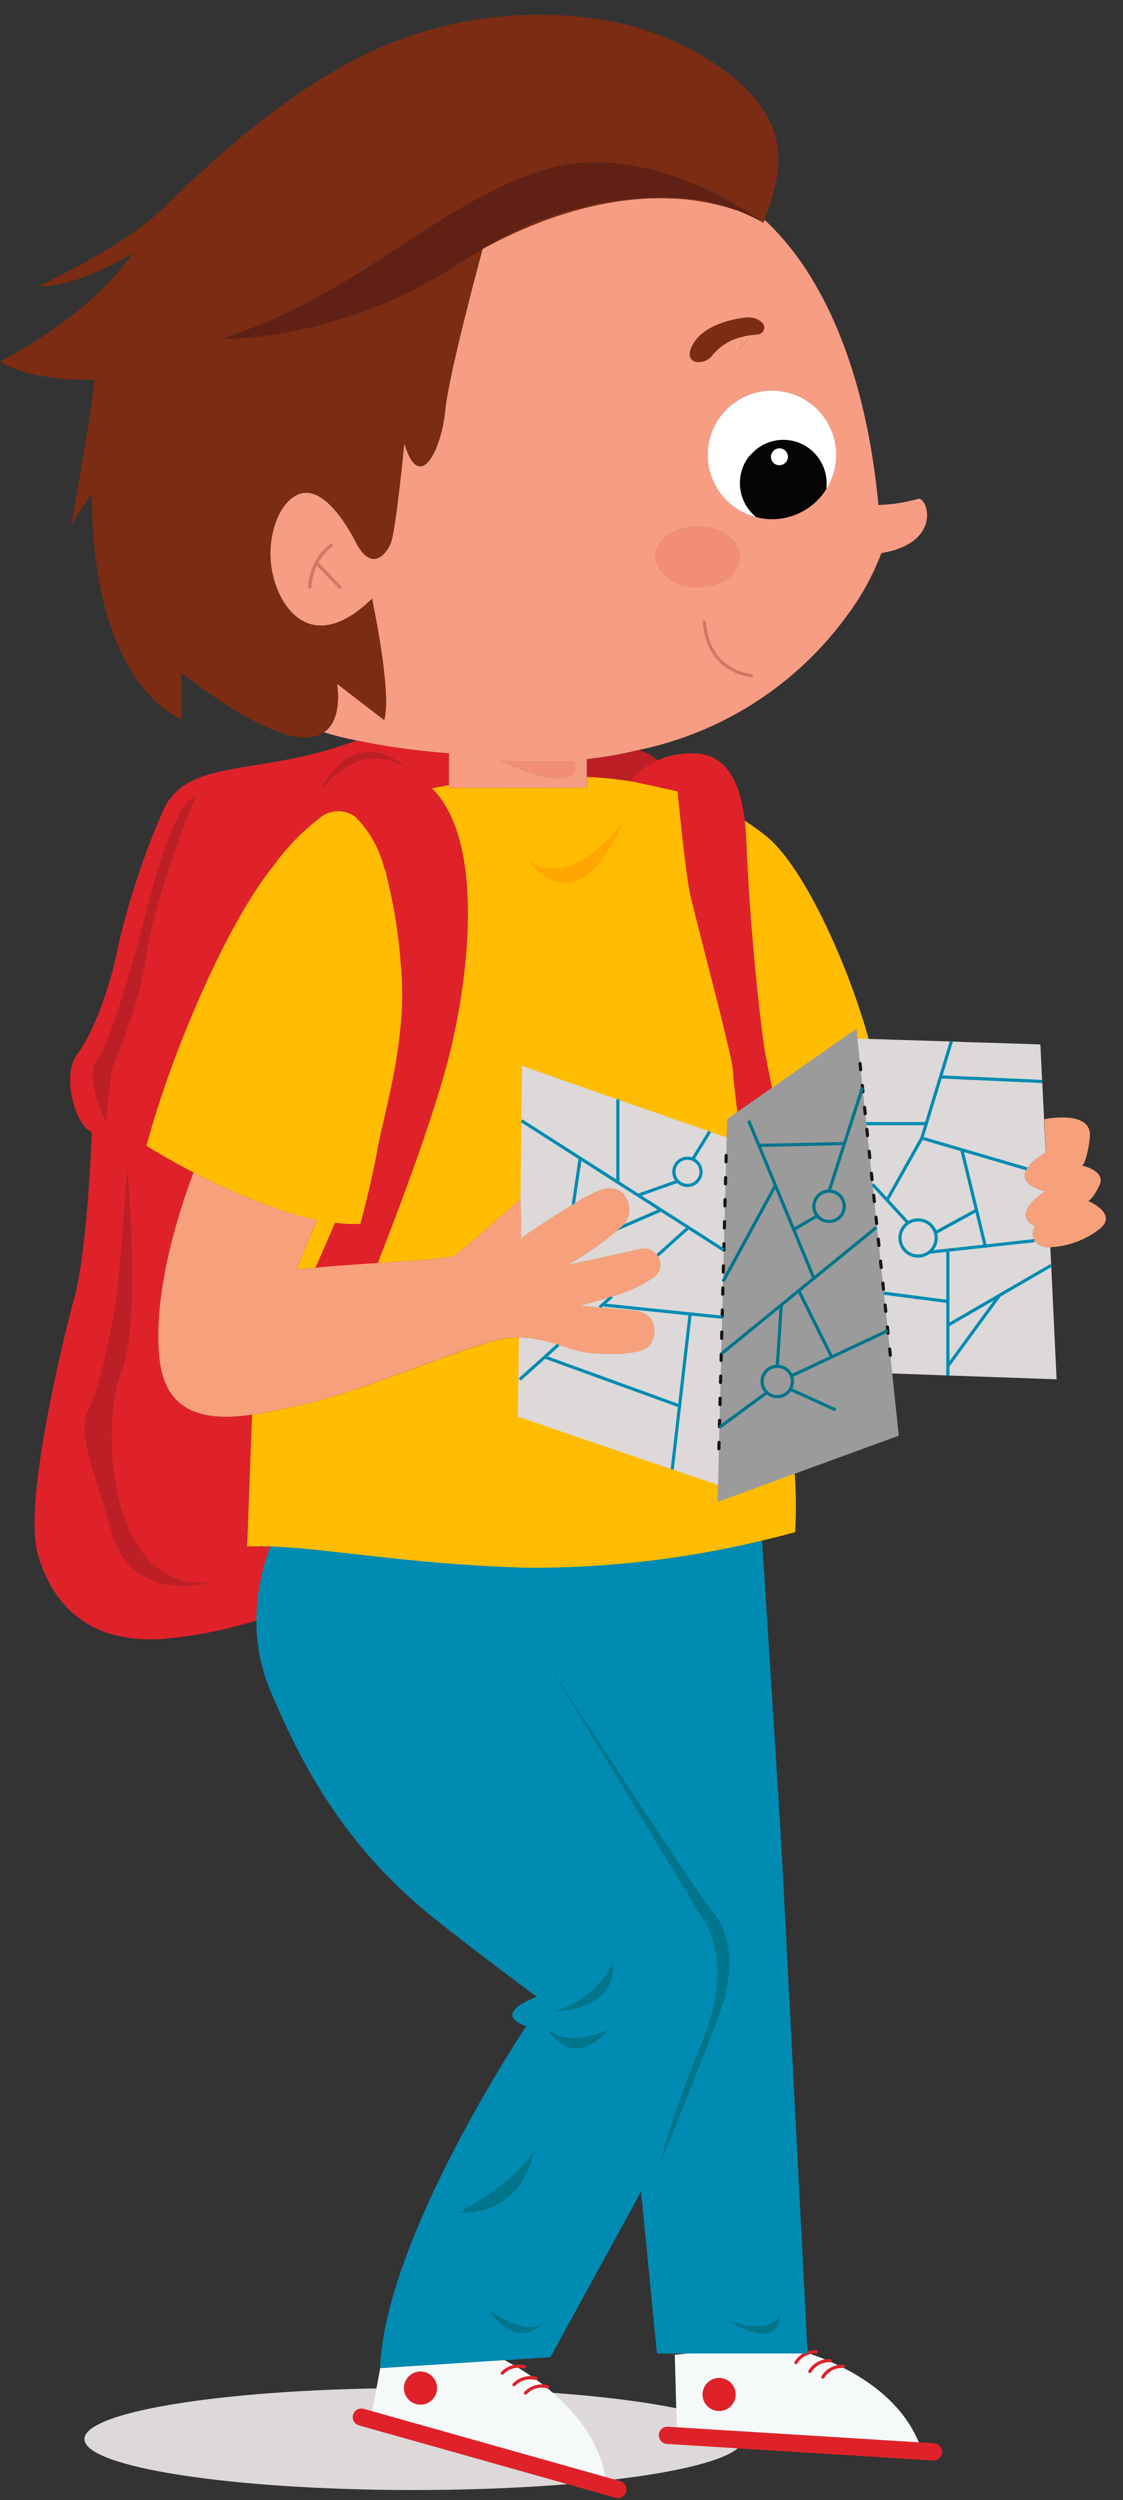 <?xml version="1.0" encoding="utf-8"?>
<!-- Generator: Adobe Illustrator 16.0.0, SVG Export Plug-In . SVG Version: 6.00 Build 0)  -->
<!DOCTYPE svg PUBLIC "-//W3C//DTD SVG 1.1//EN" "http://www.w3.org/Graphics/SVG/1.1/DTD/svg11.dtd">
<svg version="1.1" id="Layer_1" xmlns="http://www.w3.org/2000/svg" xmlns:xlink="http://www.w3.org/1999/xlink" x="0px" y="0px"
	 width="97.064px" height="216.035px" viewBox="0 108.535 97.064 216.035" enable-background="new 0 108.535 97.064 216.035"
	 xml:space="preserve">
<rect x="0" y="108.535" width="97.064" height="216.035" fill="#333333" stroke="none"/>
<path id="Path_1515" fill="#007F2C" d="M65.508,137.433c-0.142,0.016-0.363,0.032-0.63,0.063c-0.315,0.441-0.646,0.867-0.978,1.293
	c0.127-0.378,0.236-0.772,0.348-1.166c-1.064,0.213-2.02,0.793-2.7,1.639c-0.757,0.977-2.821,0.757-1.513-1.2
	c1.025-1.5,3.326-1.955,4.318-2.081c0.073-0.014,0.147-0.019,0.222-0.016c0.298-0.018,0.595,0.036,0.866,0.158
	c0.11,0.046,0.211,0.11,0.301,0.189c0.289,0.162,0.393,0.527,0.23,0.816C65.877,137.299,65.703,137.413,65.508,137.433z"/>
<path id="Path_1521" fill="#007F2C" d="M72.27,147.849c-0.004,3.063-2.485,5.544-5.547,5.548c-0.458,0-0.914-0.059-1.356-0.173
	c-2.971-0.748-4.772-3.762-4.024-6.732s3.762-4.772,6.732-4.024c2.465,0.621,4.193,2.839,4.191,5.381H72.27z"/>
<path id="Path_1494" fill="#007F2C" d="M63.521,126.654l0.016,0.016c-1.722-0.573-3.515-0.902-5.328-0.977
	c-3.972-0.2-9.347,0.6-15.967,4.067v-0.016c4.887-2.876,10.489-4.309,16.156-4.13C60.147,125.708,61.873,126.058,63.521,126.654z"/>
<path id="Path_1512" fill="#007F2C" d="M63.538,126.669c-1.722-0.573-3.515-0.902-5.328-0.977c0.06-0.033,0.124-0.06,0.189-0.079
	c1.75,0.094,3.476,0.445,5.123,1.04L63.538,126.669z"/>
<path id="Path_1516" fill="#007F2C" d="M64.578,135.968c-0.079,0.567-0.2,1.119-0.331,1.655c-1.064,0.213-2.021,0.793-2.7,1.639
	c-0.757,0.977-2.821,0.757-1.513-1.2c1.024-1.5,3.325-1.955,4.319-2.081C64.428,135.968,64.503,135.964,64.578,135.968z"/>
<path id="Path_1527" fill="#007F2C" d="M65.507,137.435c-0.142,0.016-0.362,0.032-0.63,0.063c0.3-0.378,0.583-0.772,0.867-1.182
	c0.288,0.164,0.389,0.53,0.226,0.818C65.873,137.303,65.701,137.415,65.507,137.435z"/>
<path id="Path_1522" fill="#007F2C" d="M72.27,147.849c-0.004,3.063-2.485,5.544-5.547,5.548c-0.458,0-0.914-0.059-1.356-0.173
	c-2.971-0.748-4.772-3.762-4.024-6.732s3.762-4.772,6.732-4.024c2.465,0.621,4.193,2.839,4.191,5.381H72.27z"/>
<path id="Path_1509" fill="#007F2C" d="M63.947,156.665c-0.08,0.981-0.719,1.828-1.639,2.175c-1.309-0.363-2.601-0.725-3.894-1.1
	c-0.52-0.157-1.072-0.299-1.655-0.426h-0.017c-0.069-0.209-0.105-0.427-0.11-0.646c0-1.45,1.639-2.617,3.657-2.617
	C62.309,154.051,63.947,155.214,63.947,156.665z"/>
<path id="Path_1545" fill="#DDD9D9" d="M64.232,319.296c0,2.434-12.745,4.404-28.467,4.404c-15.723,0-28.466-1.971-28.466-4.404
	c0-2.436,12.745-4.406,28.466-4.406C51.486,314.89,64.232,316.861,64.232,319.296z"/>
<path id="Path_1503" fill="#BD1F26" d="M49.319,175.611c-0.626,0.259-1.325,0.287-1.97,0.079v-1.371h2.254
	C49.603,174.319,49.997,175.216,49.319,175.611z"/>
<path id="Path_1504" fill="#BD1F26" d="M57.074,174.823c0.038,0.565-0.088,1.128-0.363,1.624c0,0.016-0.016,0.031-0.032,0.047
	c-0.527,0.893-1.284,1.627-2.191,2.128l-7.14-0.63v-1.387h3.373v-2.476c1.513-0.162,3.014-0.425,4.492-0.788h0.016
	c0.587,0.166,1.127,0.469,1.576,0.883C56.957,174.39,57.052,174.599,57.074,174.823z"/>
<path id="Path_1482" fill="#DF222A" d="M45.473,184.911l-10.954,32.628c-0.6,0.032-1.214,0.079-1.86,0.126
	c-1.828,0.126-3.783,0.269-5.391,0.41c-0.394,0.032-0.757,0.063-1.1,0.095c-0.18,0.004-0.358,0.02-0.536,0.047l1.765-4.271
	c-1.115-0.236-2.214-0.536-3.294-0.9v-0.016c-2.538-0.867-5.004-1.932-7.377-3.184c-0.835,2.207-3.578,9.93-2.948,16.029
	c0.52,5.012,4.208,5.438,8.007,4.9c1.671-0.236,3.342-0.662,4.792-0.977c1.182-0.269,2.664-0.709,4.24-1.246l-3.909,11.664
	l-0.725,2.129l-1.718,5.138c-0.711,0.466-1.485,0.827-2.3,1.071c-2.309,0.732-4.685,1.234-7.093,1.5
	c-7.314,0.914-10.561-2.899-11.806-7.219c-1.245-4.334,2-17.873,3.168-22.193c1.168-4.318,1.5-14.299,1.5-14.299
	c-1.419-0.49-2.664-4.9-1.245-6.73c1.4-1.828,2.9-5.975,3.483-9.126c0.924-4.071,2.233-8.046,3.909-11.869
	c1.576-3.625,5.722-3.42,11.049-4.508c1.943-0.373,3.851-0.905,5.706-1.593h0.016c2.626,0.542,5.285,0.909,7.96,1.101v2.979h4.208
	L45.473,184.911z"/>
<path id="Path_1536" fill="#F6F9F9" d="M33.322,310.736l-1.419,7.572l20.574,5.4c-0.5-7.629-9.587-11.586-9.587-11.586
	s-4.237-0.859-9.569-1.381L33.322,310.736z"/>
<line id="Line_153" fill="none" stroke="#DF222A" stroke-width="1.49" stroke-linecap="round" stroke-miterlimit="10" x1="53.411" y1="323.65" x2="31.234" y2="317.398"/>
<path id="Path_1537" fill="none" d="M31.901,318.306l20.576,5.4c-0.5-7.627-9.587-11.584-9.587-11.584s-4.237-0.859-9.569-1.381
	L31.901,318.306z"/>
<path id="Path_1546" fill="none" stroke="#DF222A" stroke-width="0.279" stroke-linecap="round" stroke-miterlimit="10" d="
	M46.345,314.056c-0.69-0.182-1.424,0.025-1.918,0.539"/>
<path id="Path_1547" fill="none" stroke="#DF222A" stroke-width="0.279" stroke-linecap="round" stroke-miterlimit="10" d="
	M47.34,314.777c-0.689-0.184-1.424,0.023-1.918,0.539"/>
<path id="Path_1548" fill="#DF222A" d="M34.924,314.687c-0.112,0.783,0.432,1.51,1.215,1.621c0.784,0.113,1.51-0.432,1.622-1.215
	c0.112-0.783-0.431-1.508-1.213-1.621c-0.782-0.115-1.508,0.426-1.623,1.209C34.925,314.683,34.924,314.685,34.924,314.687z"/>
<path id="Path_1542" fill="none" stroke="#DF222A" stroke-width="0.279" stroke-linecap="round" stroke-miterlimit="10" d="
	M45.332,313.056c-0.69-0.182-1.424,0.025-1.918,0.541"/>
<path id="Path_1538" fill="#F6F9F9" d="M58.325,312.015l0.211,7.701l21.249,0.932c-2.1-7.352-11.814-9.299-11.814-9.299
	s-4.324,0.055-9.646,0.668V312.015z"/>
<line id="Line_154" fill="none" stroke="#DF222A" stroke-width="1.49" stroke-linecap="round" stroke-miterlimit="10" x1="80.688" y1="320.404" x2="57.689" y2="318.972"/>
<path id="Path_1539" fill="none" d="M58.323,312.019l0.213,7.699l21.249,0.934c-2.1-7.354-11.815-9.301-11.815-9.301
	s-4.323,0.055-9.646,0.668"/>
<path id="Path_1541" fill="none" stroke="#DF222A" stroke-width="0.279" stroke-linecap="round" stroke-miterlimit="10" d="
	M71.757,312.519c-0.712-0.033-1.387,0.324-1.761,0.932"/>
<path id="Path_1543" fill="none" stroke="#DF222A" stroke-width="0.279" stroke-linecap="round" stroke-miterlimit="10" d="
	M72.881,313.009c-0.713-0.033-1.388,0.324-1.762,0.934"/>
<path id="Path_1549" fill="#DF222A" d="M60.725,315.539c0.055,0.791,0.738,1.387,1.527,1.332c0.789-0.053,1.387-0.736,1.332-1.525
	c-0.054-0.791-0.737-1.387-1.527-1.334c0,0.002-0.001,0.002-0.002,0.002C61.267,314.068,60.672,314.751,60.725,315.539z"/>
<path id="Path_1540" fill="none" stroke="#DF222A" stroke-width="0.279" stroke-linecap="round" stroke-miterlimit="10" d="
	M70.555,311.753c-0.713-0.031-1.387,0.326-1.761,0.934"/>
<path id="Path_1493" fill="#008BB2" d="M24.232,240.218c0,0-3.978,6.881-0.909,14.293c3.069,7.41,6.989,13.978,14.083,19.694
	c3.384,2.728,9,6.884,9,6.884s-4.079,1.375-0.927,2.541c0,0-12.2,18.211-12.625,29.541l14.719-0.953l7.834-14.295l1.378,13.977
	h13.021c0,0-2.117-40.979-2.225-43.094c-0.107-2.114-1.8-28.588-1.8-28.588H24.232z"/>
<path id="Path_1529" fill="#00758B" d="M46.15,294.351c0,0-0.709,5.586-6.548,5.381C39.602,299.732,44.554,297.164,46.15,294.351z"
	/>
<path id="Path_1513" fill="#00758B" d="M52.991,278.109c-1.019,2.076-2.882,3.613-5.115,4.217
	C47.876,282.326,53.349,282.361,52.991,278.109z"/>
<path id="Path_1517" fill="#00758B" d="M52.568,283.907c0,0-3.308,1.663-5.225-0.024C47.343,283.882,49.422,287.605,52.568,283.907z
	"/>
<path id="Path_1533" fill="#00758B" d="M42.272,308.136c0,0,3.154,2.371,4.623,1.119C46.895,309.255,44.783,311.884,42.272,308.136z
	"/>
<path id="Path_1534" fill="#00758B" d="M67.411,308.595c0,0-0.634,1.842-4.673,0.379C62.738,308.974,67.238,311.937,67.411,308.595z
	"/>
<path id="Path_1505" fill="#FFBC00" d="M47.35,175.69c-0.126-0.017-0.268-0.048-0.41-0.079h0.41c0.646-0.032,1.308-0.032,1.97,0
	C48.693,175.87,47.995,175.898,47.35,175.69z"/>
<path id="Path_1483" fill="#FFBC00" d="M74.792,204.833c-0.499,0.881-1.097,1.699-1.78,2.443c-0.026,0.022-0.048,0.049-0.063,0.079
	h-0.017c-1.643,1.738-3.502,3.259-5.533,4.524c-0.08,0.058-0.164,0.11-0.252,0.158c0,0,0.315,3.987,0.662,9.031
	c0.127,1.907,0.269,3.988,0.395,6.037l0.095,1.467c0.095,1.434,0.173,2.836,0.252,4.16c0.048,1.119,0.095,2.176,0.142,3.137
	c0.115,1.686,0.127,3.375,0.033,5.061c0,0-1.057,0.3-2.854,0.725c-6.694,1.608-13.56,2.396-20.444,2.35
	c-8.338-0.252-14.422-1.215-19.246-1.655c-0.993-0.079-1.923-0.158-2.821-0.188c-0.694-0.017-1.356-0.017-2,0l0.426-11.381
	c1.671-0.236,3.342-0.662,4.792-0.977c1.182-0.268,2.664-0.709,4.24-1.245c4.76-1.608,10.545-4,12.815-4.366
	c0.402-0.057,0.808-0.084,1.214-0.078c0.221,0,0.426,0.016,0.63,0.03v-0.017c0.949,0.102,1.884,0.303,2.79,0.601
	c0.709,0.264,1.437,0.479,2.175,0.646c1.056,0.127,5.391,0.537,5.911-0.883c0.536-1.418,0-2.6-1.655-2.727
	c-0.82-0.047-1.939-0.158-2.869-0.252c-0.977-0.079-1.75-0.158-1.75-0.158s1.324-0.314,2.806-0.788
	c1.314-0.347,2.558-0.923,3.673-1.7c0.571-0.441,0.69-1.258,0.268-1.844c-0.336-0.469-0.919-0.691-1.482-0.566
	c-1.119,0.268-5.816,1.291-6.289,1.387c1.643-0.918,3.185-2.006,4.6-3.247c0.325-0.274,0.566-0.635,0.694-1.04
	c0.236-1.434-0.662-2.7-2.317-2.223c-0.866,0.334-1.696,0.756-2.475,1.261c-1.545,0.93-3.294,2.1-4.082,2.632l-0.426,0.3
	l-0.047-3.389l-0.016,0.016c-0.331,0.284-5.343,4.714-5.8,4.949c-1.547,0.227-3.104,0.374-4.666,0.44
	c-0.6,0.033-1.214,0.08-1.86,0.127c-1.828,0.125-3.783,0.268-5.391,0.41c-0.394,0.031-0.757,0.063-1.1,0.094
	c-0.179,0.004-0.358,0.021-0.536,0.048l1.765-4.272c-1.114-0.235-2.214-0.536-3.294-0.9v-0.016l0.158-0.3l3.48-6.485l5.516-22.5
	l0.032-0.078v-0.021l1.576-6.463c0,0,0.914-0.236,2.459-0.536c0.441-0.079,0.93-0.173,1.482-0.269v0.222h11.916v-0.931
	c1.384,0.059,2.763,0.201,4.13,0.427c0.615,0.095,1.245,0.2,1.86,0.347c0.505,0.11,1.009,0.236,1.513,0.379l0.095,0.031
	c0.081,0.014,0.16,0.035,0.236,0.063c2.05,0.564,4.008,1.419,5.816,2.539c0.791,0.502,1.544,1.06,2.254,1.67
	c3.294,3.138,6.842,11.35,8.449,17.182c0.236,0.835,0.426,1.623,0.566,2.35C75.869,202.107,75.568,203.589,74.792,204.833z"/>
<path id="Path_1508" fill="#DF222A" d="M54.485,176.029c0.957-1.135,2.259-1.924,3.707-2.248c2.161-0.332,5.982-0.914,6.314,7.4
	s1.33,16.535,1.579,18.029c0.249,1.496,1.185,5.922,1.185,5.922l-3.179,2.222c0,0-0.665-4.819-0.747-6.313
	s-3.324-13.377-3.74-15.455s-1.042-8.672-1.042-8.672L54.485,176.029z"/>
<path id="Path_1484" fill="#DF222A" d="M38.664,200.374c-1.434,5.422-4.461,13.335-6.005,17.291
	c-1.828,0.126-3.783,0.269-5.391,0.41c0.457-1.024,1.04-2.38,1.687-3.877c1.876-4.445,4.177-10.214,4.681-12.83
	c0.805-5.575,0.757-11.239-0.142-16.8c-0.063-0.301-0.142-0.6-0.2-0.9v-0.016c-0.342-1.669-1.029-3.248-2.018-4.635l-0.457,0.201
	l-3.862,1.699c0.174-0.572,0.39-1.131,0.646-1.671v-0.013c1.088-2.334,3.641-6.037,8.244-3.657c0.544,0.282,1.043,0.644,1.482,1.071
	C42.037,181.271,40.493,193.517,38.664,200.374z"/>
<path id="Path_1499" fill="#DDD9D9" d="M91.324,227.722l-9.393-0.332l-4.777-0.172l-0.031,0.016l-4.887,3.137l-3.688,2.364
	l-6.462,4.13l-0.032-0.016l-3.956-1.338l-13.335-4.559l0.079-6.841c0.221,0,0.426,0.017,0.63,0.032v-0.016
	c0.948,0.101,1.883,0.302,2.79,0.6c0.71,0.264,1.437,0.479,2.175,0.646c1.056,0.126,5.391,0.536,5.911-0.883
	c0.536-1.419,0-2.601-1.655-2.728c-0.82-0.047-1.939-0.157-2.869-0.252c-0.977-0.078-1.75-0.158-1.75-0.158s1.324-0.314,2.806-0.787
	c1.314-0.348,2.558-0.923,3.673-1.7c0.572-0.442,0.69-1.257,0.268-1.844c-0.336-0.469-0.919-0.692-1.482-0.567
	c-1.119,0.268-5.816,1.292-6.289,1.387c1.644-0.917,3.185-2.006,4.6-3.246c0.325-0.274,0.566-0.635,0.694-1.041
	c0.236-1.434-0.662-2.699-2.317-2.223c-0.866,0.334-1.695,0.757-2.475,1.262c-1.545,0.93-3.294,2.1-4.082,2.631l-0.426,0.301
	l-0.047-3.389l-0.016,0.016l0.142-11.506l8.275,2.9l7.944,2.773l1.45,0.5h0.021v-0.016l1.088-0.82l0.8-0.6v-0.017l2.254-1.687
	l7.157-5.369l0.033-0.032l0.93,0.032l7.156,0.221l1.576,0.063l1.733,0.047l4.382,0.143l0.143,2.963l0.016,0.236l0.3,6.1
	l-0.173,0.143c-0.252,0.158-0.473,0.314-0.662,0.457c-0.309,0.24-0.578,0.527-0.8,0.851c-0.835,1.419,1.592,1.938,1.592,1.938
	c-3.185,2.207-0.866,2.996-0.866,2.996c-0.361,0.527-0.226,1.247,0.303,1.607c0.023,0.017,0.049,0.032,0.074,0.047
	c0.291,0.137,0.609,0.202,0.93,0.189l0.08,1.576L91.324,227.722z"/>
<path id="Path_1525" fill="#9B9B9B" d="M62.023,238.316l0.822-33.074l11.178-7.813l3.658,35.165L62.023,238.316z"/>
<path id="Path_1500" fill="none" d="M91.324,227.722l-9.393-0.332l-4.777-0.172l-0.031,0.016l-4.887,3.137l-3.688,2.364l-6.462,4.13
	l-0.032-0.016l-3.956-1.338l-13.335-4.543v-0.016l0.079-6.841c0.221,0,0.426,0.017,0.63,0.032v-0.016
	c0.948,0.101,1.883,0.302,2.79,0.6c0.71,0.264,1.437,0.479,2.175,0.646c1.056,0.126,5.391,0.536,5.911-0.883
	c0.536-1.419,0-2.601-1.655-2.728c-0.82-0.047-1.939-0.157-2.869-0.252c-0.977-0.078-1.75-0.158-1.75-0.158s1.324-0.314,2.806-0.787
	c1.314-0.348,2.558-0.923,3.673-1.7c0.572-0.442,0.69-1.257,0.268-1.844c-0.336-0.469-0.919-0.692-1.482-0.567
	c-1.119,0.268-5.816,1.292-6.289,1.387c1.644-0.917,3.185-2.006,4.6-3.246c0.325-0.274,0.566-0.635,0.694-1.041
	c0.236-1.434-0.662-2.699-2.317-2.223c-0.866,0.334-1.695,0.757-2.475,1.262c-1.545,0.93-3.294,2.1-4.082,2.631l-0.426,0.301
	l-0.047-3.389l-0.016,0.016l0.142-11.506l8.275,2.885v0.016l7.944,2.774l1.45,0.5h0.021v-0.017l1.088-0.819l0.8-0.601l2.254-1.699
	l7.157-5.373l0.033-0.032l0.93,0.032l7.156,0.221l1.576,0.063l1.733,0.047l4.382,0.143l0.143,2.963l0.016,0.236l0.3,6.1
	l-0.173,0.143c-0.252,0.158-0.473,0.314-0.662,0.457c-0.309,0.24-0.578,0.527-0.8,0.851c-0.835,1.419,1.592,1.938,1.592,1.938
	c-3.185,2.207-0.866,2.996-0.866,2.996c-0.361,0.527-0.226,1.247,0.303,1.607c0.023,0.017,0.049,0.032,0.074,0.047
	c0.291,0.137,0.609,0.202,0.93,0.189l0.08,1.576L91.324,227.722z"/>
<path id="Path_1506" fill="#00758B" d="M47.326,252.218c0,0,12.411,20.426,12.9,21.307c0.489,0.881,3.518,3.906,0.391,11.629
	c-3.127,7.722-3.535,10.359-3.535,10.359s5.199-12.801,5.588-14.466s0.88-4.886-0.977-7.183
	C59.836,271.568,47.327,252.218,47.326,252.218L47.326,252.218z"/>
<path id="Path_1481" fill="#F69D84" d="M79.316,151.652c-1.104,0.311-2.242,0.485-3.39,0.52
	c-0.993-10.435-3.909-16.992-6.683-20.979c-0.923-1.333-1.984-2.565-3.168-3.673c-0.032,0.095-0.063,0.173-0.096,0.268
	c-0.008,0-0.016-0.006-0.016-0.014c0,0,0-0.001,0-0.002c-0.045-0.021-0.088-0.047-0.126-0.079c-0.235-0.126-0.5-0.252-0.757-0.394
	c-0.016,0-0.032-0.016-0.047-0.016c-0.268-0.126-0.536-0.252-0.82-0.363c-0.061-0.033-0.123-0.06-0.189-0.079
	c-0.153-0.081-0.318-0.139-0.488-0.173c-1.722-0.573-3.515-0.902-5.328-0.977c-3.972-0.2-9.347,0.6-15.967,4.067
	c-0.152,0.07-0.299,0.149-0.441,0.237l-0.095,0.047v0.016c-0.158,0.63-2.9,10.671-3.231,13.981c-0.331,3.4-2.238,7.219-3.531,2.79
	c0,0-0.725,7.519-1.166,8.638c-0.457,1.119-1.734,2.4-2.979,0c-1.229-2.412-3.184-5-5.044-4.208
	c-1.844,0.788-3.074,4.429-1.955,7.739c1.119,3.294,4.035,5.485,8.354,1.277c0,0,1.734,8.07,1.056,10.482l-4.082-3.138
	c0,0,0.567,3.042-1.135,4.193c0.93,0.284,1.891,0.521,2.837,0.709h0.016c2.626,0.541,5.285,0.909,7.96,1.101v2.979h11.917v-2.475
	c1.513-0.162,3.014-0.426,4.492-0.789h0.016c7.283-1.516,13.734-5.705,18.08-11.743c1.191-1.615,2.157-3.387,2.869-5.265
	c0.362-0.063,0.693-0.142,0.992-0.221C81.443,154.883,80.041,151.29,79.316,151.652z M49.316,175.61
	c-0.626,0.259-1.325,0.286-1.97,0.079c-0.126-0.016-0.268-0.047-0.41-0.079c-1.248-0.329-2.465-0.761-3.641-1.292h6.3
	c0,0,0.4,0.898-0.275,1.293L49.316,175.61z M60.038,138.065c1.024-1.5,3.325-1.955,4.319-2.081c0.072-0.014,0.146-0.019,0.221-0.016
	c0.297-0.018,0.595,0.036,0.867,0.158c0.109,0.046,0.211,0.11,0.3,0.189c0.288,0.163,0.39,0.529,0.226,0.818
	c-0.096,0.169-0.268,0.282-0.462,0.301c-0.142,0.016-0.362,0.032-0.63,0.063c-0.314,0.441-0.646,0.867-0.977,1.293
	c0.125-0.378,0.236-0.772,0.347-1.166c-1.064,0.213-2.021,0.793-2.7,1.639C60.795,140.24,58.73,140.02,60.038,138.065z
	 M62.309,158.84c-0.635,0.285-1.323,0.43-2.019,0.426c-1.464,0.123-2.857-0.649-3.531-1.955h-0.016
	c-0.068-0.209-0.105-0.427-0.11-0.646c0-1.45,1.639-2.617,3.657-2.617c2.019,0,3.657,1.166,3.657,2.617
	C63.867,157.646,63.229,158.493,62.309,158.84z M71.419,150.801c-1.013,1.621-2.79,2.604-4.7,2.6c-0.457,0-0.913-0.058-1.355-0.173
	c-2.973-0.749-4.774-3.765-4.025-6.737c0.748-2.972,3.765-4.774,6.736-4.025c2.972,0.749,4.773,3.765,4.025,6.736
	c-0.143,0.565-0.373,1.104-0.684,1.598H71.419z"/>
<path id="Path_1518" fill="#F6A17C" d="M65.508,137.433c-0.142,0.016-0.363,0.032-0.63,0.063c-0.315,0.441-0.646,0.867-0.978,1.293
	c0.127-0.378,0.236-0.772,0.348-1.166c-1.064,0.213-2.02,0.793-2.7,1.639c-0.757,0.977-2.821,0.757-1.513-1.2
	c1.025-1.5,3.326-1.955,4.318-2.081c0.073-0.014,0.147-0.019,0.222-0.016c0.298-0.018,0.595,0.036,0.866,0.158
	c0.11,0.046,0.211,0.11,0.301,0.189c0.289,0.162,0.393,0.527,0.23,0.816C65.877,137.299,65.703,137.413,65.508,137.433z"/>
<path id="Path_1523" fill="#F6A17C" d="M72.27,147.849c-0.004,3.063-2.485,5.544-5.547,5.548c-0.458,0-0.914-0.059-1.356-0.173
	c-2.971-0.748-4.772-3.762-4.024-6.732s3.762-4.772,6.732-4.024c2.465,0.621,4.193,2.839,4.191,5.381H72.27z"/>
<path id="Path_1497" fill="#F6A17C" d="M49.32,175.611c-0.626,0.259-1.325,0.287-1.97,0.079c-0.126-0.017-0.268-0.047-0.41-0.079
	c-1.247-0.329-2.465-0.762-3.641-1.292h6.3C49.599,174.319,49.998,175.216,49.32,175.611z"/>
<path id="Path_1510" fill="#F6A17C" d="M63.947,156.665c-0.08,0.981-0.719,1.828-1.639,2.175c-0.635,0.285-1.323,0.43-2.019,0.426
	c-1.464,0.123-2.857-0.649-3.531-1.955h-0.016c-0.069-0.208-0.105-0.426-0.11-0.646c0-1.45,1.639-2.617,3.657-2.617
	C62.309,154.048,63.947,155.214,63.947,156.665z"/>
<path id="Path_1495" fill="#F6A17C" d="M63.521,126.654l0.016,0.016c-1.722-0.573-3.515-0.902-5.328-0.977
	c-3.972-0.2-9.347,0.6-15.967,4.067v-0.016c4.887-2.876,10.489-4.309,16.156-4.13C60.147,125.708,61.873,126.058,63.521,126.654z"/>
<path id="Path_1496" fill="#7B2C13" d="M63.521,126.654l0.016,0.016c-1.722-0.573-3.515-0.902-5.328-0.977
	c-3.972-0.2-9.347,0.6-15.967,4.067v-0.016c4.887-2.876,10.489-4.309,16.156-4.13C60.147,125.708,61.873,126.058,63.521,126.654z"/>
<path id="Path_1553" fill="#F6A17C" d="M95.141,214.653c-1.244,1.001-2.772,1.581-4.367,1.655c-0.32,0.013-0.639-0.053-0.93-0.189
	c-0.553-0.318-0.744-1.025-0.425-1.58c0.015-0.025,0.03-0.051,0.047-0.074c0,0-2.317-0.789,0.867-2.996c0,0-2.427-0.52-1.592-1.938
	c0.222-0.323,0.491-0.61,0.8-0.851c0.189-0.143,0.41-0.301,0.662-0.457l0.173-0.143l0.017-0.016l-0.127-2.82
	c0,0,4.24-0.884,3.926,1.622c-0.055,0.604-0.172,1.2-0.348,1.781c-0.173,0.601-0.33,0.601-0.33,0.601s2.08,0.44,1.528,1.67
	c-0.552,1.215-0.978,1.4-0.978,1.4S96.575,213.361,95.141,214.653z"/>
<path id="Path_1485" fill="none" stroke="#D07765" stroke-width="0.285" stroke-linecap="round" stroke-linejoin="round" d="
	M28.615,155.667c-0.535,0.396-0.968,0.913-1.266,1.508c-0.337,0.65-0.534,1.364-0.577,2.095"/>
<line id="Line_122" fill="none" stroke="#D07765" stroke-width="0.285" stroke-linecap="round" stroke-linejoin="round" x1="27.349" y1="157.176" x2="29.373" y2="159.271"/>
<path id="Path_1524" fill="#FFFFFF" d="M71.418,150.801c0.014-0.062,0.019-0.125,0.016-0.189c-0.078-1.088-2.521,0.016-3.736-0.757
	c-1.512-0.977-1.938-2.758-2.758-2.081c-0.156,0.149-0.294,0.317-0.41,0.5c-1.018,1.623-0.658,3.75,0.836,4.949
	c-2.973-0.749-4.774-3.765-4.025-6.736c0.748-2.972,3.765-4.774,6.736-4.025c2.972,0.749,4.773,3.765,4.025,6.737
	c-0.143,0.565-0.373,1.104-0.684,1.598V150.801z"/>
<path id="Path_1526" fill="#040405" d="M69.716,147.129c-1.535-0.983-3.557-0.71-4.776,0.646c-0.156,0.149-0.294,0.317-0.41,0.5
	c-1.018,1.623-0.658,3.75,0.836,4.949c0.442,0.115,0.898,0.173,1.355,0.173c1.91,0.003,3.688-0.979,4.7-2.6
	c0.013-0.063,0.019-0.126,0.017-0.189C71.548,149.22,70.887,147.883,69.716,147.129z M66.753,147.618
	c0.214-0.342,0.665-0.445,1.007-0.231c0.341,0.214,0.444,0.665,0.23,1.006c-0.003,0.004-0.006,0.009-0.008,0.013
	c-0.225,0.331-0.668,0.428-1.01,0.221C66.635,148.408,66.535,147.957,66.753,147.618L66.753,147.618z"/>
<path id="Path_1511" fill="#F18E74" d="M63.947,156.665c-0.08,0.981-0.719,1.828-1.639,2.175c-0.635,0.285-1.323,0.43-2.019,0.426
	c-1.464,0.123-2.857-0.649-3.531-1.955h-0.016c-0.069-0.208-0.105-0.426-0.11-0.646c0-1.45,1.639-2.617,3.657-2.617
	C62.309,154.048,63.947,155.214,63.947,156.665z"/>
<path id="Path_1519" fill="none" stroke="#D07765" stroke-width="0.273" stroke-linecap="round" stroke-linejoin="round" d="
	M64.958,166.907c0,0-3.758-0.218-4.082-4.625"/>
<path id="Path_1520" fill="#7B2C13" d="M65.508,137.433c-0.142,0.016-0.363,0.032-0.63,0.063c-0.212,0.031-0.423,0.073-0.63,0.126
	c-1.064,0.213-2.02,0.793-2.7,1.639c-0.757,0.977-2.821,0.757-1.513-1.2c1.025-1.5,3.326-1.955,4.318-2.081
	c0.073-0.014,0.147-0.019,0.222-0.016c0.298-0.018,0.595,0.036,0.866,0.158c0.11,0.046,0.211,0.11,0.301,0.189
	c0.289,0.161,0.395,0.526,0.233,0.815C65.88,137.299,65.705,137.414,65.508,137.433z"/>
<path id="Path_1498" fill="#F18E74" d="M49.32,175.611c-0.626,0.259-1.325,0.287-1.97,0.079c-0.126-0.017-0.268-0.047-0.41-0.079
	c-1.247-0.329-2.465-0.762-3.641-1.292h6.3C49.599,174.319,49.998,175.216,49.32,175.611z"/>
<path id="Path_1501" fill="#FFA700" d="M53.87,179.488c0,0-4.3,6.15-8.209,3.387C45.661,182.875,49.761,189.075,53.87,179.488z"/>
<path id="Path_1489" fill="#FFA700" d="M24.233,208.419c0,0-4.565-2.311-4.089-10.146C20.144,198.274,17.367,206.875,24.233,208.419
	z"/>
<path id="Path_1490" fill="#BD1F26" d="M10.983,209.228c0,0,1.27,13.615-0.509,17.937c-1.779,4.322-1.27,19.19,7.881,18.046
	c0,0-6.846,2.2-8.7-4.238c-1.854-6.438-3-8.641-1.978-10.715c1.022-2.074,1.652-5.761,2.159-8.177s1.144-12.853,1.144-12.853H10.983
	z"/>
<path id="Path_1488" fill="#BD1F26" d="M35.723,175.419c0,0-3.641-3.781-8.029,1.379C27.694,176.798,30.605,170.414,35.723,175.419z
	"/>
<path id="Path_1486" fill="#BD1F26" d="M9.169,205.499c0,0-2.007-3.833-0.73-5.476s3.666-10.674,4.388-13.412
	c0.722-2.738,2.273-8.578,4.1-9.309c0,0-3.6,8.853-4.262,13.688s-2.766,9.033-2.947,9.853c-0.181,0.82-0.549,4.653-0.549,4.653
	V205.499z"/>
<line id="Line_134" fill="none" stroke="#161615" stroke-width="0.273" stroke-linecap="round" stroke-linejoin="round" stroke-dasharray="0.545,1.363" x1="62.766" y1="208.378" x2="62.123" y2="234.231"/>
<line id="Line_146" fill="none" stroke="#161615" stroke-width="0.273" stroke-linecap="round" stroke-linejoin="round" stroke-dasharray="0.545,1.363" x1="74.332" y1="200.431" x2="76.969" y2="225.794"/>
<path id="Path_1535" fill="none" stroke="#008BB2" stroke-width="0.273" stroke-miterlimit="10" d="M82.227,198.531l-2.549,8.346
	l9.071,2.659"/>
<line id="Line_159" fill="none" stroke="#008BB2" stroke-width="0.273" stroke-miterlimit="10" x1="83.133" y1="207.89" x2="85.189" y2="216.339"/>
<line id="Line_152" fill="none" stroke="#008BB2" stroke-width="0.273" stroke-miterlimit="10" x1="84.402" y1="213.111" x2="80.77" y2="215.092"/>
<line id="Line_147" fill="none" stroke="#008BB2" stroke-width="0.273" stroke-miterlimit="10" x1="74.873" y1="205.63" x2="80.059" y2="205.63"/>
<line id="Line_155" fill="none" stroke="#008BB2" stroke-width="0.273" stroke-miterlimit="10" x1="81.291" y1="201.593" x2="90.078" y2="201.985"/>
<path id="Path_1532" fill="none" stroke="#008BB2" stroke-width="0.273" stroke-miterlimit="10" d="M80.917,215.508
	c0,0.864-0.7,1.563-1.563,1.563c-0.864,0-1.564-0.699-1.564-1.563s0.7-1.563,1.564-1.563l0,0
	C80.217,213.945,80.917,214.644,80.917,215.508z"/>
<line id="Line_148" fill="none" stroke="#008BB2" stroke-width="0.273" stroke-miterlimit="10" x1="78.484" y1="214.208" x2="75.419" y2="210.876"/>
<line id="Line_151" fill="none" stroke="#008BB2" stroke-width="0.273" stroke-miterlimit="10" x1="80.316" y1="216.738" x2="89.404" y2="215.74"/>
<line id="Line_150" fill="none" stroke="#008BB2" stroke-width="0.273" stroke-miterlimit="10" x1="79.678" y1="206.876" x2="76.669" y2="212.235"/>
<line id="Line_156" fill="none" stroke="#008BB2" stroke-width="0.273" stroke-miterlimit="10" x1="81.929" y1="216.562" x2="81.929" y2="227.384"/>
<line id="Line_157" fill="none" stroke="#008BB2" stroke-width="0.273" stroke-miterlimit="10" x1="81.929" y1="223.05" x2="90.85" y2="217.878"/>
<line id="Line_158" fill="none" stroke="#008BB2" stroke-width="0.273" stroke-miterlimit="10" x1="86.391" y1="220.464" x2="81.929" y2="226.574"/>
<line id="Line_149" fill="none" stroke="#008BB2" stroke-width="0.273" stroke-miterlimit="10" x1="81.93" y1="220.996" x2="76.396" y2="220.279"/>
<path id="Path_1491" fill="#F6A17C" d="M27.584,213.502l-0.189,0.441c-1.115-0.235-2.214-0.536-3.294-0.9v-0.016
	c-2.538-0.868-5.005-1.933-7.377-3.185c0.158-0.394,0.252-0.615,0.252-0.615c2.281,1.449,4.726,2.625,7.282,3.5
	C25.336,213.104,26.451,213.363,27.584,213.502z"/>
<path id="Path_1487" fill="#FFBC00" d="M32.628,207.813c-0.52,2.979-1.482,6.478-1.482,6.478c-0.732,0.031-1.465-0.001-2.191-0.094
	c-0.5-0.063-1.04-0.143-1.56-0.252c-1.115-0.236-2.214-0.537-3.294-0.9v-0.016c-2.538-0.869-5.005-1.934-7.377-3.185
	c-2.427-1.261-4.067-2.3-4.067-2.3c2.191-8.149,7.014-19.356,11.034-24.258c1.095-1.532,2.413-2.893,3.909-4.035v-0.016
	c0.889-0.757,2.181-0.803,3.121-0.111c0.035,0.028,0.067,0.061,0.095,0.096c1.208,1.26,2.053,2.822,2.443,4.523
	c0.079,0.269,0.158,0.553,0.236,0.82c0.594,2.427,0.979,4.9,1.151,7.393C35.277,198.261,33.148,204.833,32.628,207.813z"/>
<line id="Line_123" fill="none" stroke="#008BB2" stroke-width="0.273" stroke-miterlimit="10" x1="45.076" y1="205.373" x2="62.563" y2="216.563"/>
<line id="Line_124" fill="none" stroke="#008BB2" stroke-width="0.273" stroke-miterlimit="10" x1="46.666" y1="217.623" x2="57.082" y2="213.111"/>
<line id="Line_129" fill="none" stroke="#008BB2" stroke-width="0.273" stroke-miterlimit="10" x1="53.404" y1="210.701" x2="53.404" y2="203.529"/>
<path id="Path_1502" fill="none" stroke="#008BB2" stroke-width="0.273" stroke-miterlimit="10" d="M48.264,224.726l-1.182,1.072
	l-2.159,1.939"/>
<line id="Line_127" fill="none" stroke="#008BB2" stroke-width="0.273" stroke-miterlimit="10" x1="52.882" y1="220.564" x2="51.826" y2="221.51"/>
<line id="Line_131" fill="none" stroke="#008BB2" stroke-width="0.273" stroke-miterlimit="10" x1="59.503" y1="214.607" x2="56.823" y2="217.019"/>
<line id="Line_128" fill="none" stroke="#008BB2" stroke-width="0.273" stroke-miterlimit="10" x1="52.21" y1="221.306" x2="62.443" y2="222.359"/>
<line id="Line_126" fill="none" stroke="#008BB2" stroke-width="0.273" stroke-miterlimit="10" x1="50.148" y1="208.617" x2="49.038" y2="216.074"/>
<line id="Line_132" fill="none" stroke="#008BB2" stroke-width="0.273" stroke-miterlimit="10" x1="59.651" y1="222.07" x2="58.103" y2="235.504"/>
<line id="Line_125" fill="none" stroke="#008BB2" stroke-width="0.273" stroke-miterlimit="10" x1="58.735" y1="230.024" x2="47.08" y2="225.792"/>
<path id="Path_1514" fill="none" stroke="#008BB2" stroke-width="0.273" stroke-miterlimit="10" d="M60.594,209.791
	c0.001,0.649-0.525,1.176-1.174,1.176c-0.649,0.002-1.175-0.524-1.176-1.174c0-0.648,0.525-1.175,1.174-1.176
	c0.001,0,0.001,0,0.002,0C60.068,208.618,60.594,209.143,60.594,209.791z"/>
<line id="Line_130" fill="none" stroke="#008BB2" stroke-width="0.273" stroke-miterlimit="10" x1="55.154" y1="211.82" x2="58.573" y2="210.605"/>
<line id="Line_133" fill="none" stroke="#008BB2" stroke-width="0.273" stroke-miterlimit="10" x1="59.872" y1="208.708" x2="61.346" y2="206.31"/>
<line id="Line_135" fill="none" stroke="#00758B" stroke-width="0.273" stroke-miterlimit="10" x1="62.339" y1="225.527" x2="75.738" y2="214.601"/>
<line id="Line_138" fill="none" stroke="#00758B" stroke-width="0.273" stroke-miterlimit="10" x1="70.348" y1="219" x2="64.707" y2="205.373"/>
<path id="Path_1531" fill="none" stroke="#00758B" stroke-width="0.273" stroke-miterlimit="10" d="M72.973,212.77
	c0,0.725-0.587,1.313-1.312,1.313c-0.725,0-1.313-0.587-1.313-1.312c0-0.725,0.587-1.313,1.312-1.313
	C72.383,211.458,72.971,212.046,72.973,212.77z"/>
<path id="Path_1528" fill="none" stroke="#00758B" stroke-width="0.273" stroke-miterlimit="10" d="M68.492,227.908
	c0,0.725-0.588,1.313-1.313,1.312s-1.313-0.589-1.312-1.313c0.001-0.723,0.587-1.311,1.312-1.311s1.313,0.586,1.313,1.311
	C68.492,227.907,68.492,227.908,68.492,227.908z"/>
<line id="Line_140" fill="none" stroke="#00758B" stroke-width="0.273" stroke-miterlimit="10" x1="70.637" y1="213.589" x2="68.604" y2="214.782"/>
<line id="Line_145" fill="none" stroke="#00758B" stroke-width="0.273" stroke-miterlimit="10" x1="71.66" y1="211.46" x2="74.548" y2="202.503"/>
<line id="Line_139" fill="none" stroke="#00758B" stroke-width="0.273" stroke-miterlimit="10" x1="65.592" y1="207.511" x2="72.941" y2="207.349"/>
<line id="Line_136" fill="none" stroke="#00758B" stroke-width="0.273" stroke-miterlimit="10" x1="67.023" y1="210.966" x2="62.495" y2="219.272"/>
<line id="Line_141" fill="none" stroke="#00758B" stroke-width="0.273" stroke-miterlimit="10" x1="67.527" y1="221.306" x2="67.182" y2="226.595"/>
<line id="Line_137" fill="none" stroke="#00758B" stroke-width="0.273" stroke-miterlimit="10" x1="66.284" y1="228.861" x2="62.182" y2="231.874"/>
<line id="Line_142" fill="none" stroke="#00758B" stroke-width="0.273" stroke-miterlimit="10" x1="68.307" y1="228.582" x2="72.232" y2="230.369"/>
<line id="Line_143" fill="none" stroke="#00758B" stroke-width="0.273" stroke-miterlimit="10" x1="68.493" y1="227.384" x2="76.732" y2="223.519"/>
<line id="Line_144" fill="none" stroke="#00758B" stroke-width="0.273" stroke-miterlimit="10" x1="71.887" y1="225.792" x2="69.039" y2="220.064"/>
<path id="Path_1479" fill="#7B2C13" d="M66.074,127.521c-0.031,0.095-0.063,0.173-0.094,0.268c-0.009,0-0.016-0.006-0.017-0.014
	c0-0.001,0-0.001,0-0.002c-0.046-0.021-0.088-0.047-0.126-0.079c-0.889-0.65-1.821-1.24-2.79-1.765
	c-0.315-0.173-0.646-0.363-0.993-0.536c-0.221-0.11-0.441-0.221-0.678-0.331c-3.625-1.734-8.921-3.42-14.091-1.923
	c-0.938,0.271-1.859,0.598-2.758,0.977c-1.258,0.539-2.484,1.149-3.673,1.828c-4.855,2.7-9.615,6.431-15.321,9.268
	c-2.089,1.049-4.262,1.924-6.494,2.616c2.061-0.017,4.115-0.24,6.132-0.664c5.113-0.965,9.987-2.925,14.344-5.769
	c0.725-0.489,1.466-0.93,2.191-1.34c-0.158,0.63-2.9,10.671-3.231,13.981c-0.331,3.4-2.238,7.219-3.531,2.79
	c0,0-0.725,7.519-1.166,8.638c-0.457,1.119-1.734,2.4-2.979,0c-1.229-2.412-3.184-5-5.044-4.208
	c-1.844,0.788-3.074,4.429-1.955,7.739c1.119,3.294,4.035,5.485,8.354,1.277c0,0,1.734,8.07,1.056,10.481l-4.082-3.137
	c0,0,0.567,3.043-1.135,4.193c-1.545,1.057-4.949,0.553-12.31-5.139v4.02c0,0-7.787-2.806-7.739-19.545l-1.781,2.7
	c0,0,1.781-9.8,2-12.5c0,0-5.375,0.221-8.165-1.56c0,0,7.834-3.925,11.428-9.363c0,0-4.492,2.916-8.133,2.853
	c0,0,7.282-3.357,10.655-6.6c3.357-3.247,12.815-12.72,22.9-15.463c5.542-1.644,11.411-1.851,17.055-0.6
	c3.01,0.716,5.856,2,8.385,3.783C68.613,118.9,67.714,123.187,66.074,127.521z"/>
<path id="Path_1480" fill="#612014" d="M65.839,127.695c-0.235-0.126-0.5-0.252-0.757-0.394c-0.016,0-0.032-0.016-0.047-0.016
	c-0.268-0.126-0.536-0.252-0.82-0.362c-0.061-0.033-0.123-0.06-0.189-0.079c-0.153-0.081-0.318-0.14-0.488-0.173l-0.016-0.016
	c-1.648-0.596-3.374-0.946-5.124-1.04c-5.667-0.179-11.27,1.253-16.156,4.13v0.016c-0.152,0.07-0.299,0.149-0.441,0.237
	l-0.095,0.047v0.016c-0.725,0.41-1.466,0.851-2.191,1.34c-4.357,2.844-9.231,4.804-14.344,5.769c-2.016,0.424-4.07,0.646-6.13,0.662
	c2.233-0.692,4.405-1.567,6.494-2.616c5.706-2.837,10.466-6.573,15.321-9.268c1.189-0.679,2.415-1.289,3.673-1.828
	c0.899-0.379,1.82-0.706,2.758-0.977c5.17-1.5,10.466,0.189,14.091,1.923c0.235,0.11,0.457,0.221,0.679,0.331
	c0.346,0.173,0.678,0.363,0.992,0.536C64.018,126.457,64.949,127.046,65.839,127.695z"/>
<path id="Path_1492" fill="#F6A17C" d="M52.882,220.564c-1.482,0.473-2.806,0.788-2.806,0.788s0.772,0.079,1.75,0.158
	c0.93,0.095,2.049,0.2,2.869,0.252c1.655,0.126,2.191,1.308,1.655,2.728c-0.52,1.418-4.855,1.008-5.911,0.883
	c-0.739-0.167-1.465-0.383-2.175-0.646c-0.906-0.297-1.842-0.498-2.79-0.6v0.016c-0.2-0.016-0.41-0.031-0.63-0.031
	c-0.406-0.006-0.812,0.021-1.214,0.078c-2.27,0.363-8.054,2.758-12.815,4.366c-1.576,0.536-3.058,0.978-4.24,1.245
	c-1.45,0.314-3.121,0.74-4.792,0.977c-3.8,0.536-7.487,0.11-8.007-4.9c-0.63-6.1,2.112-13.822,2.948-16.029
	c2.372,1.252,4.839,2.316,7.377,3.184v0.017c1.08,0.364,2.179,0.664,3.294,0.899l-1.765,4.272c0.178-0.027,0.356-0.043,0.536-0.047
	c0.347-0.032,0.709-0.063,1.1-0.095c1.608-0.143,3.562-0.285,5.391-0.41c0.646-0.047,1.261-0.096,1.86-0.127
	c1.562-0.066,3.119-0.214,4.666-0.44c0.457-0.235,5.469-4.666,5.8-4.948l0.016-0.017l0.047,3.39l0.426-0.301
	c0.788-0.536,2.538-1.699,4.082-2.632c0.779-0.505,1.609-0.927,2.475-1.261c1.655-0.473,2.553,0.787,2.317,2.222
	c-0.128,0.405-0.369,0.767-0.694,1.04c-1.415,1.24-2.957,2.329-4.6,3.247c0.473-0.095,5.17-1.119,6.289-1.388
	c0.563-0.124,1.146,0.1,1.482,0.567c0.42,0.587,0.3,1.401-0.271,1.843C55.438,219.64,54.195,220.216,52.882,220.564z"/>
</svg>

